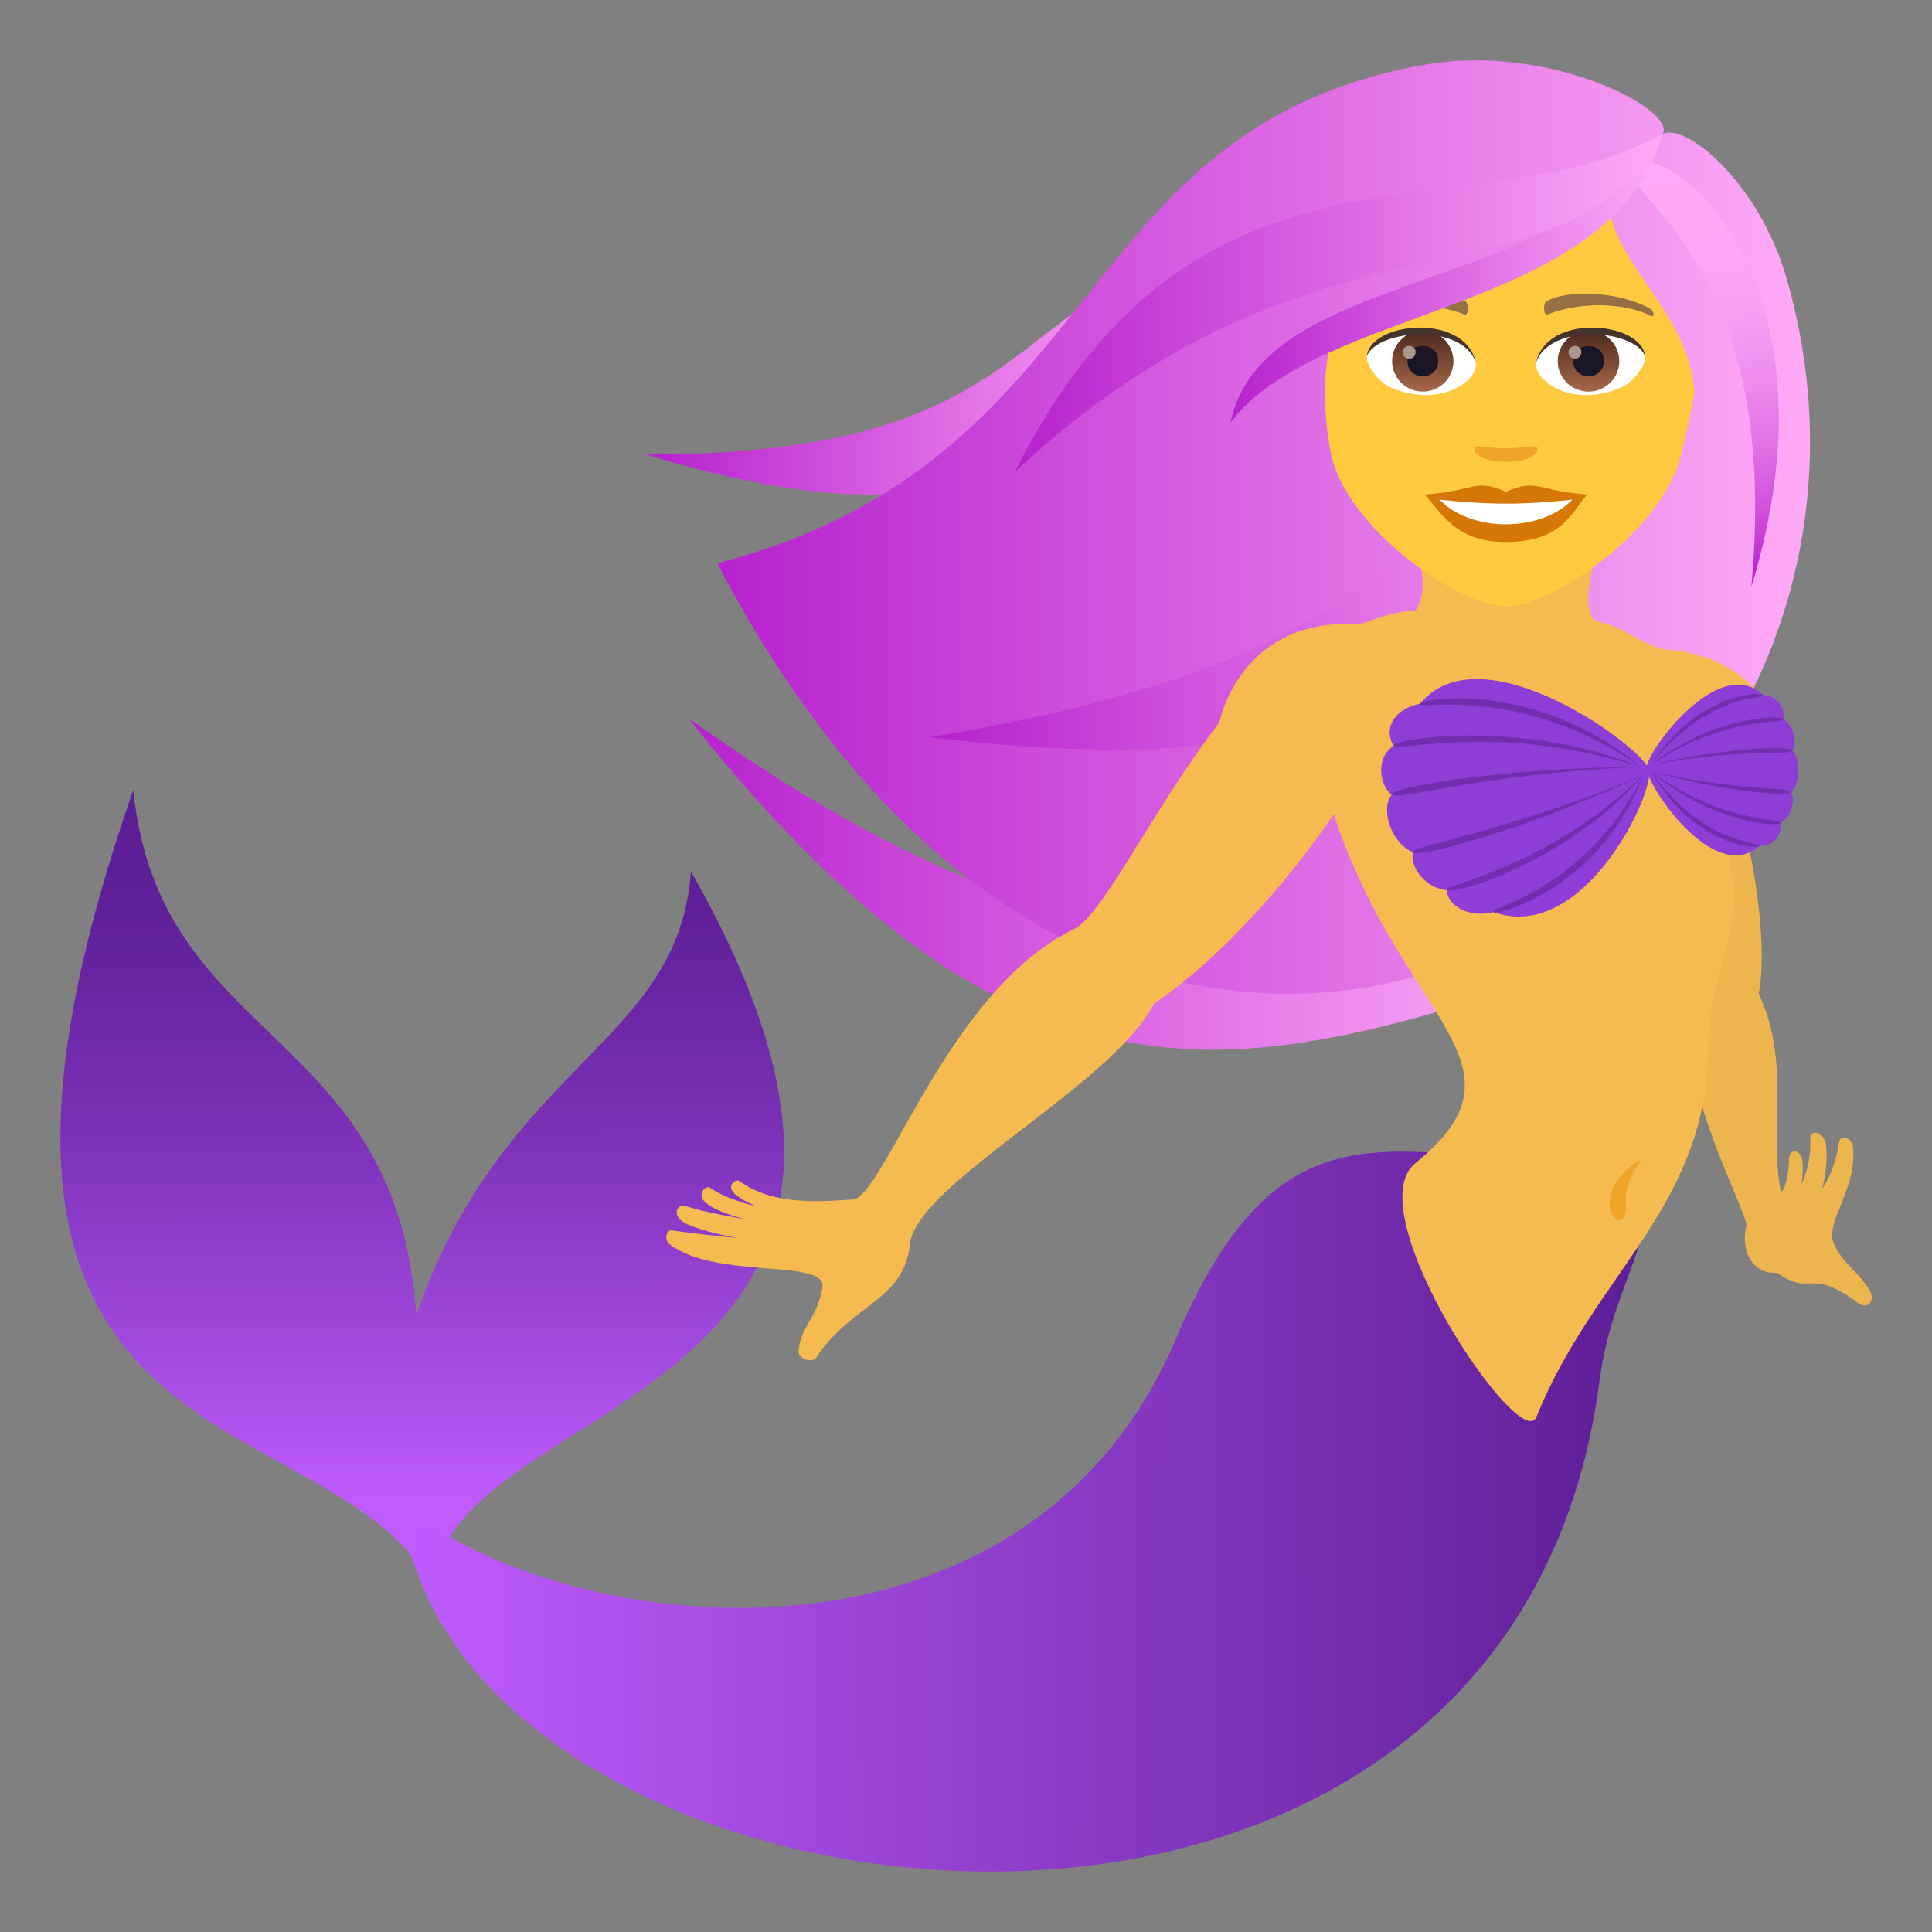 <?xml version="1.0" encoding="utf-8"?>
<!-- Generator: Adobe Illustrator 15.0.0, SVG Export Plug-In . SVG Version: 6.00 Build 0)  -->
<!DOCTYPE svg PUBLIC "-//W3C//DTD SVG 1.1//EN" "http://www.w3.org/Graphics/SVG/1.1/DTD/svg11.dtd">
<svg version="1.1" id="Layer_1" xmlns:x="http://ns.adobe.com/Extensibility/1.0/" xmlns:i="http://ns.adobe.com/AdobeIllustrator/10.0/" xmlns:graph="http://ns.adobe.com/Graphs/1.0/"
	 xmlns="http://www.w3.org/2000/svg" xmlns:xlink="http://www.w3.org/1999/xlink" xmlns:a="http://ns.adobe.com/AdobeSVGViewerExtensions/3.0/"
	 x="0px" y="0px" width="64px" height="64px" viewBox="0 0 64 64" enable-background="new 0 0 64 64" xml:space="preserve">
<rect x="0" y="0" width="64" height="64" fill="#808080" stroke="none"/>
<linearGradient id="SVGID_1_" gradientUnits="userSpaceOnUse" x1="-72.875" y1="41.212" x2="-44.39" y2="41.212" gradientTransform="matrix(1 -0.001 -0.001 -1 95.752 70.417)">
	<stop  offset="0" style="stop-color:#B721CF"/>
	<stop  offset="1" style="stop-color:#FFABF7"/>
	<a:midPointStop  offset="0" style="stop-color:#B721CF"/>
	<a:midPointStop  offset="0.5" style="stop-color:#B721CF"/>
	<a:midPointStop  offset="1" style="stop-color:#FFABF7"/>
</linearGradient>
<path fill="url(#SVGID_1_)" d="M51.313,32.388c-9.697-3.101-13.514,2.011-28.497-8.583C33.9,37.83,41.313,35.551,51.313,32.388z"/>
<linearGradient id="SVGID_2_" gradientUnits="userSpaceOnUse" x1="-74.28" y1="58.201" x2="-56.196" y2="58.201" gradientTransform="matrix(1 -0.001 -0.001 -1 95.752 70.417)">
	<stop  offset="0" style="stop-color:#B721CF"/>
	<stop  offset="1" style="stop-color:#FFABF7"/>
	<a:midPointStop  offset="0" style="stop-color:#B721CF"/>
	<a:midPointStop  offset="0.5" style="stop-color:#B721CF"/>
	<a:midPointStop  offset="1" style="stop-color:#FFABF7"/>
</linearGradient>
<path fill="url(#SVGID_2_)" d="M39.475,8.21c-6.234,2.224-5.734,6.846-18.075,6.848C33.412,18.717,36.01,14.265,39.475,8.21z"/>
<linearGradient id="SVGID_3_" gradientUnits="userSpaceOnUse" x1="-71.923" y1="53.022" x2="-35.72" y2="53.022" gradientTransform="matrix(1 -0.001 -0.001 -1 95.752 70.417)">
	<stop  offset="0" style="stop-color:#B721CF"/>
	<stop  offset="1" style="stop-color:#FFABF7"/>
	<a:midPointStop  offset="0" style="stop-color:#B721CF"/>
	<a:midPointStop  offset="0.5" style="stop-color:#B721CF"/>
	<a:midPointStop  offset="1" style="stop-color:#FFABF7"/>
</linearGradient>
<path fill="url(#SVGID_3_)" d="M59.188,9.236c-0.912-3.188-3.357-5.186-4.113-4.8c0.492-0.765-3.707-3.047-7.949-2.28
	C35.279,4.299,36.779,15.281,23.761,18.661C38.061,46.057,64.84,28.973,59.188,9.236z"/>
<linearGradient id="SVGID_4_" gradientUnits="userSpaceOnUse" x1="-64.905" y1="52.426" x2="-39.937" y2="52.426" gradientTransform="matrix(1 -0.001 -0.001 -1 95.752 70.417)">
	<stop  offset="0" style="stop-color:#B721CF"/>
	<stop  offset="1" style="stop-color:#FFABF7"/>
	<a:midPointStop  offset="0" style="stop-color:#B721CF"/>
	<a:midPointStop  offset="0.5" style="stop-color:#B721CF"/>
	<a:midPointStop  offset="1" style="stop-color:#FFABF7"/>
</linearGradient>
<path fill="url(#SVGID_4_)" d="M55.738,11.278c-8.77,4.429-7.455,10.282-24.952,13.141C47.945,26.546,51.027,20.208,55.738,11.278z"
	/>
<path fill="#EDB54E" d="M57.287,25.331c1.176,4.27,1.178,6.627,0.969,7.583c1.064,2.243,0.359,4.456,0.717,6.444
	c0.066,0.383,0.283-0.385,0.285-0.893c0.004-0.459,0.355-0.383,0.432-0.082c0.07,0.275-0.008,0.844-0.008,0.844
	s0.33-0.703,0.285-1.438c-0.027-0.449,0.463-0.275,0.518,0.119c0.094,0.693-0.125,1.475-0.125,1.475s0.408-0.531,0.563-1.545
	c0.041-0.273,0.432-0.166,0.463,0.189c0.115,1.395-0.918,2.439-0.648,3.137c0.24,0.623,0.711,0.85,1.145,1.492
	c0.293,0.432-0.006,0.75-0.33,0.51c-1.66-1.234-1.494-0.172-2.688-1.004c-0.893,0.057-1.211-0.842-1.006-1.592
	C57.525,39.117,53.309,32.363,57.287,25.331z"/>
<linearGradient id="SVGID_5_" gradientUnits="userSpaceOnUse" x1="-81.723" y1="17.932" x2="-81.723" y2="44.363" gradientTransform="matrix(1 -0.001 -0.001 -1 95.752 70.417)">
	<stop  offset="0.103" style="stop-color:#C05CFF"/>
	<stop  offset="0.268" style="stop-color:#A64CE3"/>
	<stop  offset="0.55" style="stop-color:#7E33B9"/>
	<stop  offset="0.771" style="stop-color:#6624A0"/>
	<stop  offset="0.903" style="stop-color:#5D1E96"/>
	<a:midPointStop  offset="0.103" style="stop-color:#C05CFF"/>
	<a:midPointStop  offset="0.406" style="stop-color:#C05CFF"/>
	<a:midPointStop  offset="0.903" style="stop-color:#5D1E96"/>
</linearGradient>
<path fill="url(#SVGID_5_)" d="M4.416,26.173c-8.088,23.145,6.436,19.875,9.949,26.418c0.287-6.484,18.754-5.807,8.521-23.724
	c-0.391,5.727-6.193,6.343-9.094,14.693C13.132,33.97,5.269,34.663,4.416,26.173z"/>
<linearGradient id="SVGID_6_" gradientUnits="userSpaceOnUse" x1="-82.331" y1="20.433" x2="-41.187" y2="20.433" gradientTransform="matrix(1 -0.001 -0.001 -1 95.752 70.417)">
	<stop  offset="0" style="stop-color:#C05CFF"/>
	<stop  offset="1" style="stop-color:#5D1E96"/>
	<a:midPointStop  offset="0" style="stop-color:#C05CFF"/>
	<a:midPointStop  offset="0.5" style="stop-color:#C05CFF"/>
	<a:midPointStop  offset="1" style="stop-color:#5D1E96"/>
</linearGradient>
<path fill="url(#SVGID_6_)" d="M53.84,38.105c1.758,2.314-0.363,3.865-0.857,7.65c-2.873,22.188-34.743,18.977-39.192,6.256
	c-0.447-1.279-1.025-2.203,1.469-0.898c6.691,3.5,19.262,3.672,23.692-6.754C42.916,35.027,47.189,39.348,53.84,38.105z"/>
<path fill="#F5BB51" d="M55.271,21.529c-0.727-0.055-1.4-0.764-2.443-0.967c-0.939-1.058,1.717-3.923-2.412-3.815
	c-5.576-0.661-2.482,1.895-3.523,3.478c-0.838,0.043-1.283,0.289-1.865,0.453c-3.412-0.219-4.432,2.351-4.639,3.261
	c-2.199,2.853-3.846,6.367-4.813,6.838c-4.043,1.964-6.092,8.349-7.245,8.953c-0.984,0.053-2.65,0.262-3.842-0.609
	c-0.098-0.07-0.432,0.123-0.178,0.4c0.215,0.232,0.76,0.445,0.76,0.445s-0.98-0.217-1.549-0.617
	c-0.15-0.107-0.418,0.199-0.197,0.441c0.328,0.355,1.352,0.596,1.352,0.596s-1.332-0.217-1.998-0.443
	c-0.182-0.061-0.438,0.24-0.092,0.506c0.387,0.297,1.834,0.563,1.834,0.563s-1.313-0.127-2.168-0.254
	c-0.17-0.025-0.268,0.309-0.074,0.457c1.555,1.199,5.268,0.443,5.064,1.461c-0.217,1.08-0.736,1.279-0.789,2.09
	c-0.018,0.254,0.457,0.402,0.586,0.205c1.174-1.789,2.908-1.873,3.102-3.752c0.211-2,6.698-5.266,8.094-7.978
	c2.563-1.733,4.93-4.738,5.947-6.267c2.227,6.81,6.787,8.25,2.697,11.563c-1.963,1.592,3.492,9.693,4.016,8.4
	c1.947-4.811,5.711-6.986,5.693-12.36c-0.006-2.253,1.393-4.125,0.6-6.339C60.543,25.893,59.014,21.806,55.271,21.529z"/>
<path fill="#F0A429" d="M54.365,38.412c-0.891,1.314-0.262,1.537-0.607,1.943C53.412,40.764,52.727,39.371,54.365,38.412z"/>
<path fill="#8E3ED6" d="M58.285,28.023c0.482,0.004,0.77-0.412,0.699-0.77c0.375-0.164,0.488-0.771,0.355-1.025
	c0.297-0.274,0.316-1.067,0.037-1.36c0.145-0.246,0.064-0.857-0.307-1.037c0.09-0.355-0.174-0.783-0.658-0.803
	c-1.443-1.403-3.854,1.838-3.867,2.408C54.533,26.001,56.773,29.356,58.285,28.023z"/>
<path fill="#732EB0" d="M54.688,25.342c1.553-2.408,3.621-2.436,3.725-2.316C58.537,23.165,56.588,22.903,54.688,25.342z"/>
<path fill="#732EB0" d="M54.688,25.342c2.018-1.623,4.34-1.672,4.385-1.512C59.115,23.981,57.148,23.692,54.688,25.342z"/>
<path fill="#732EB0" d="M54.688,25.342c2.51-0.598,4.693-0.641,4.689-0.475C59.371,25.028,57.531,24.79,54.688,25.342z"/>
<path fill="#732EB0" d="M54.684,25.54c1.424,2.474,3.488,2.601,3.602,2.483C58.414,27.89,56.453,28.058,54.684,25.54z"/>
<path fill="#732EB0" d="M54.684,25.54c1.934,1.712,4.25,1.872,4.301,1.714C59.031,27.103,57.059,27.296,54.684,25.54z"/>
<path fill="#732EB0" d="M54.684,25.54c2.477,0.712,4.65,0.856,4.656,0.688C59.344,26.07,57.494,26.22,54.684,25.54z"/>
<path fill="#8E3ED6" d="M47.039,23.315c-0.918,0.174-1.209,0.896-0.869,1.391c-0.619,0.391-0.469,1.313-0.07,1.616
	c-0.396,0.521,0.023,1.643,0.711,1.91c-0.133,0.404,0.355,1.188,1.111,1.255c0.035,0.508,0.715,0.936,1.553,0.729
	c3.002,1.063,5.357-3.991,5.15-4.723C54.41,24.745,49.076,20.824,47.039,23.315z"/>
<path fill="#732EB0" d="M54.439,25.667c-1.387,3.672-4.729,4.654-4.967,4.549C49.193,30.094,52.52,29.532,54.439,25.667z"/>
<path fill="#732EB0" d="M54.439,25.667c-2.473,2.892-6.359,4.01-6.52,3.82C47.768,29.303,51.256,28.786,54.439,25.667z"/>
<path fill="#732EB0" d="M54.439,25.667c-3.76,1.776-7.545,2.794-7.629,2.565C46.729,28.013,50.096,27.523,54.439,25.667z"/>
<path fill="#732EB0" d="M54.365,25.411c-3.436-2.849-7.184-2.309-7.326-2.096C46.875,23.557,50.313,22.611,54.365,25.411z"/>
<path fill="#732EB0" d="M54.365,25.411c-3.93-1.602-8.188-0.955-8.195-0.705C46.166,24.942,49.646,23.907,54.365,25.411z"/>
<path fill="#732EB0" d="M54.365,25.411c-4.363-0.01-8.354,0.671-8.266,0.911C46.186,26.55,49.439,25.573,54.365,25.411z"/>
<path fill="#FFC940" d="M53.293,6.553c-2.418,2.12-5.9,2.536-8.98,4.305c-0.684,1.105-0.377,3.646-0.172,4.382
	c0.676,2.413,4.232,4.844,5.746,4.844c1.516,0,5.07-2.431,5.748-4.844c0.203-0.736,0.379-1.543,0.496-2.28
	C55.91,10.234,53.279,8.646,53.293,6.553z"/>
<path fill="#D47706" d="M49.887,16.291c-1.053-0.461-1.061-0.016-2.688,0.09c0.609,0.688,1.061,1.573,2.686,1.573
	c1.869,0,2.186-1.006,2.691-1.573C50.947,16.275,50.939,15.83,49.887,16.291z"/>
<path fill="#FFFFFF" d="M47.688,16.552c1.061,1.097,3.352,1.081,4.398,0C50.451,16.727,49.322,16.727,47.688,16.552z"/>
<path fill="#966F42" d="M54.664,10.232c-0.977-0.578-2.729-0.648-3.422-0.258c-0.146,0.082-0.107,0.497,0.018,0.447
	c0.99-0.408,2.498-0.43,3.424,0.044C54.809,10.528,54.813,10.316,54.664,10.232z"/>
<path fill="#966F42" d="M45.111,10.232c0.977-0.578,2.727-0.648,3.422-0.258c0.146,0.082,0.107,0.497-0.02,0.447
	c-0.99-0.408-2.494-0.43-3.422,0.044C44.965,10.528,44.963,10.316,45.111,10.232z"/>
<path fill="#F0A429" d="M50.898,14.806c-0.107-0.072-0.357,0.043-1.012,0.043c-0.652,0-0.904-0.115-1.01-0.043
	c-0.129,0.092,0.076,0.494,1.01,0.494C50.822,15.3,51.025,14.9,50.898,14.806z"/>
<path id="Path_316_" fill="#FFFFFF" d="M48.889,11.985c0.037,0.295-0.166,0.645-0.725,0.906c-0.355,0.168-1.094,0.363-2.064-0.043
	c-0.434-0.182-0.859-0.748-0.82-1.063C45.805,10.799,48.395,10.659,48.889,11.985z"/>
<linearGradient id="Oval_1_" gradientUnits="userSpaceOnUse" x1="-421.25" y1="480.29" x2="-421.25" y2="480.597" gradientTransform="matrix(6.57 0 0 -6.57 2814.78 3168.528)">
	<stop  offset="0" style="stop-color:#A6694A"/>
	<stop  offset="1" style="stop-color:#4F2A1E"/>
	<a:midPointStop  offset="0" style="stop-color:#A6694A"/>
	<a:midPointStop  offset="0.5" style="stop-color:#A6694A"/>
	<a:midPointStop  offset="1" style="stop-color:#4F2A1E"/>
</linearGradient>
<ellipse id="Oval_34_" fill="url(#Oval_1_)" cx="47.131" cy="11.964" rx="1.016" ry="1.009"/>
<path id="Path_315_" fill="#1A1626" d="M46.623,11.946c0,0.697,1.018,0.697,1.018,0C47.641,11.297,46.623,11.297,46.623,11.946z"/>
<path id="Path_314_" fill="#AB968C" d="M46.469,11.663c0,0.293,0.424,0.293,0.424,0C46.893,11.391,46.469,11.391,46.469,11.663z"/>
<path id="Path_313_" fill="#45332C" d="M48.893,12.024c-0.412-1.32-3.229-1.125-3.613-0.238
	C45.422,10.651,48.541,10.351,48.893,12.024z"/>
<path id="Path_312_" fill="#FFFFFF" d="M50.889,11.985c-0.039,0.295,0.164,0.645,0.721,0.906c0.355,0.168,1.094,0.363,2.066-0.043
	c0.436-0.182,0.857-0.748,0.82-1.063C53.971,10.799,51.381,10.659,50.889,11.985z"/>
<linearGradient id="Oval_2_" gradientUnits="userSpaceOnUse" x1="-423.112" y1="480.29" x2="-423.112" y2="480.597" gradientTransform="matrix(6.57 0 0 -6.57 2832.511 3168.528)">
	<stop  offset="0" style="stop-color:#A6694A"/>
	<stop  offset="1" style="stop-color:#4F2A1E"/>
	<a:midPointStop  offset="0" style="stop-color:#A6694A"/>
	<a:midPointStop  offset="0.5" style="stop-color:#A6694A"/>
	<a:midPointStop  offset="1" style="stop-color:#4F2A1E"/>
</linearGradient>
<ellipse id="Oval_33_" fill="url(#Oval_2_)" cx="52.621" cy="11.964" rx="1.02" ry="1.009"/>
<path id="Path_311_" fill="#1A1626" d="M52.113,11.946c0,0.697,1.018,0.697,1.018,0C53.131,11.297,52.113,11.297,52.113,11.946z"/>
<path id="Path_310_" fill="#AB968C" d="M51.959,11.663c0,0.293,0.426,0.293,0.426,0C52.385,11.391,51.959,11.391,51.959,11.663z"/>
<path id="Path_309_" fill="#45332C" d="M50.883,12.024c0.412-1.318,3.229-1.131,3.613-0.238
	C54.354,10.651,51.234,10.351,50.883,12.024z"/>
<linearGradient id="SVGID_7_" gradientUnits="userSpaceOnUse" x1="58.758" y1="19.083" x2="55.674" y2="5.415">
	<stop  offset="0" style="stop-color:#B721CF"/>
	<stop  offset="0.052" style="stop-color:#C032D4"/>
	<stop  offset="0.184" style="stop-color:#D357DF"/>
	<stop  offset="0.323" style="stop-color:#E375E7"/>
	<stop  offset="0.467" style="stop-color:#EF8DEE"/>
	<stop  offset="0.621" style="stop-color:#F89EF3"/>
	<stop  offset="0.789" style="stop-color:#FDA8F6"/>
	<stop  offset="1" style="stop-color:#FFABF7"/>
	<a:midPointStop  offset="0" style="stop-color:#B721CF"/>
	<a:midPointStop  offset="0.248" style="stop-color:#B721CF"/>
	<a:midPointStop  offset="1" style="stop-color:#FFABF7"/>
</linearGradient>
<path fill="url(#SVGID_7_)" d="M54.096,5.35c-0.764,1.197,4.955,2.835,3.92,14.088C61.021,9.646,55.727,4.883,54.096,5.35z"/>
<linearGradient id="SVGID_8_" gradientUnits="userSpaceOnUse" x1="-54.92" y1="61.26" x2="-40.592" y2="61.26" gradientTransform="matrix(1 -0.001 -0.001 -1 95.752 70.417)">
	<stop  offset="0" style="stop-color:#B721CF"/>
	<stop  offset="1" style="stop-color:#FFABF7"/>
	<a:midPointStop  offset="0" style="stop-color:#B721CF"/>
	<a:midPointStop  offset="0.5" style="stop-color:#B721CF"/>
	<a:midPointStop  offset="1" style="stop-color:#FFABF7"/>
</linearGradient>
<path fill="url(#SVGID_8_)" d="M40.758,14.003c2.957-3.932,12.664-3.604,14.316-9.567C51.58,9.873,41.857,8.83,40.758,14.003z"/>
<linearGradient id="SVGID_9_" gradientUnits="userSpaceOnUse" x1="-62.065" y1="60.445" x2="-40.592" y2="60.445" gradientTransform="matrix(1 -0.001 -0.001 -1 95.752 70.417)">
	<stop  offset="0" style="stop-color:#B721CF"/>
	<stop  offset="1" style="stop-color:#FFABF7"/>
	<a:midPointStop  offset="0" style="stop-color:#B721CF"/>
	<a:midPointStop  offset="0.5" style="stop-color:#B721CF"/>
	<a:midPointStop  offset="1" style="stop-color:#FFABF7"/>
</linearGradient>
<path fill="url(#SVGID_9_)" d="M55.074,4.436c-6.209,3.462-15.432-0.872-21.459,11.206C43.68,6.161,51.764,10.555,55.074,4.436z"/>
</svg>
